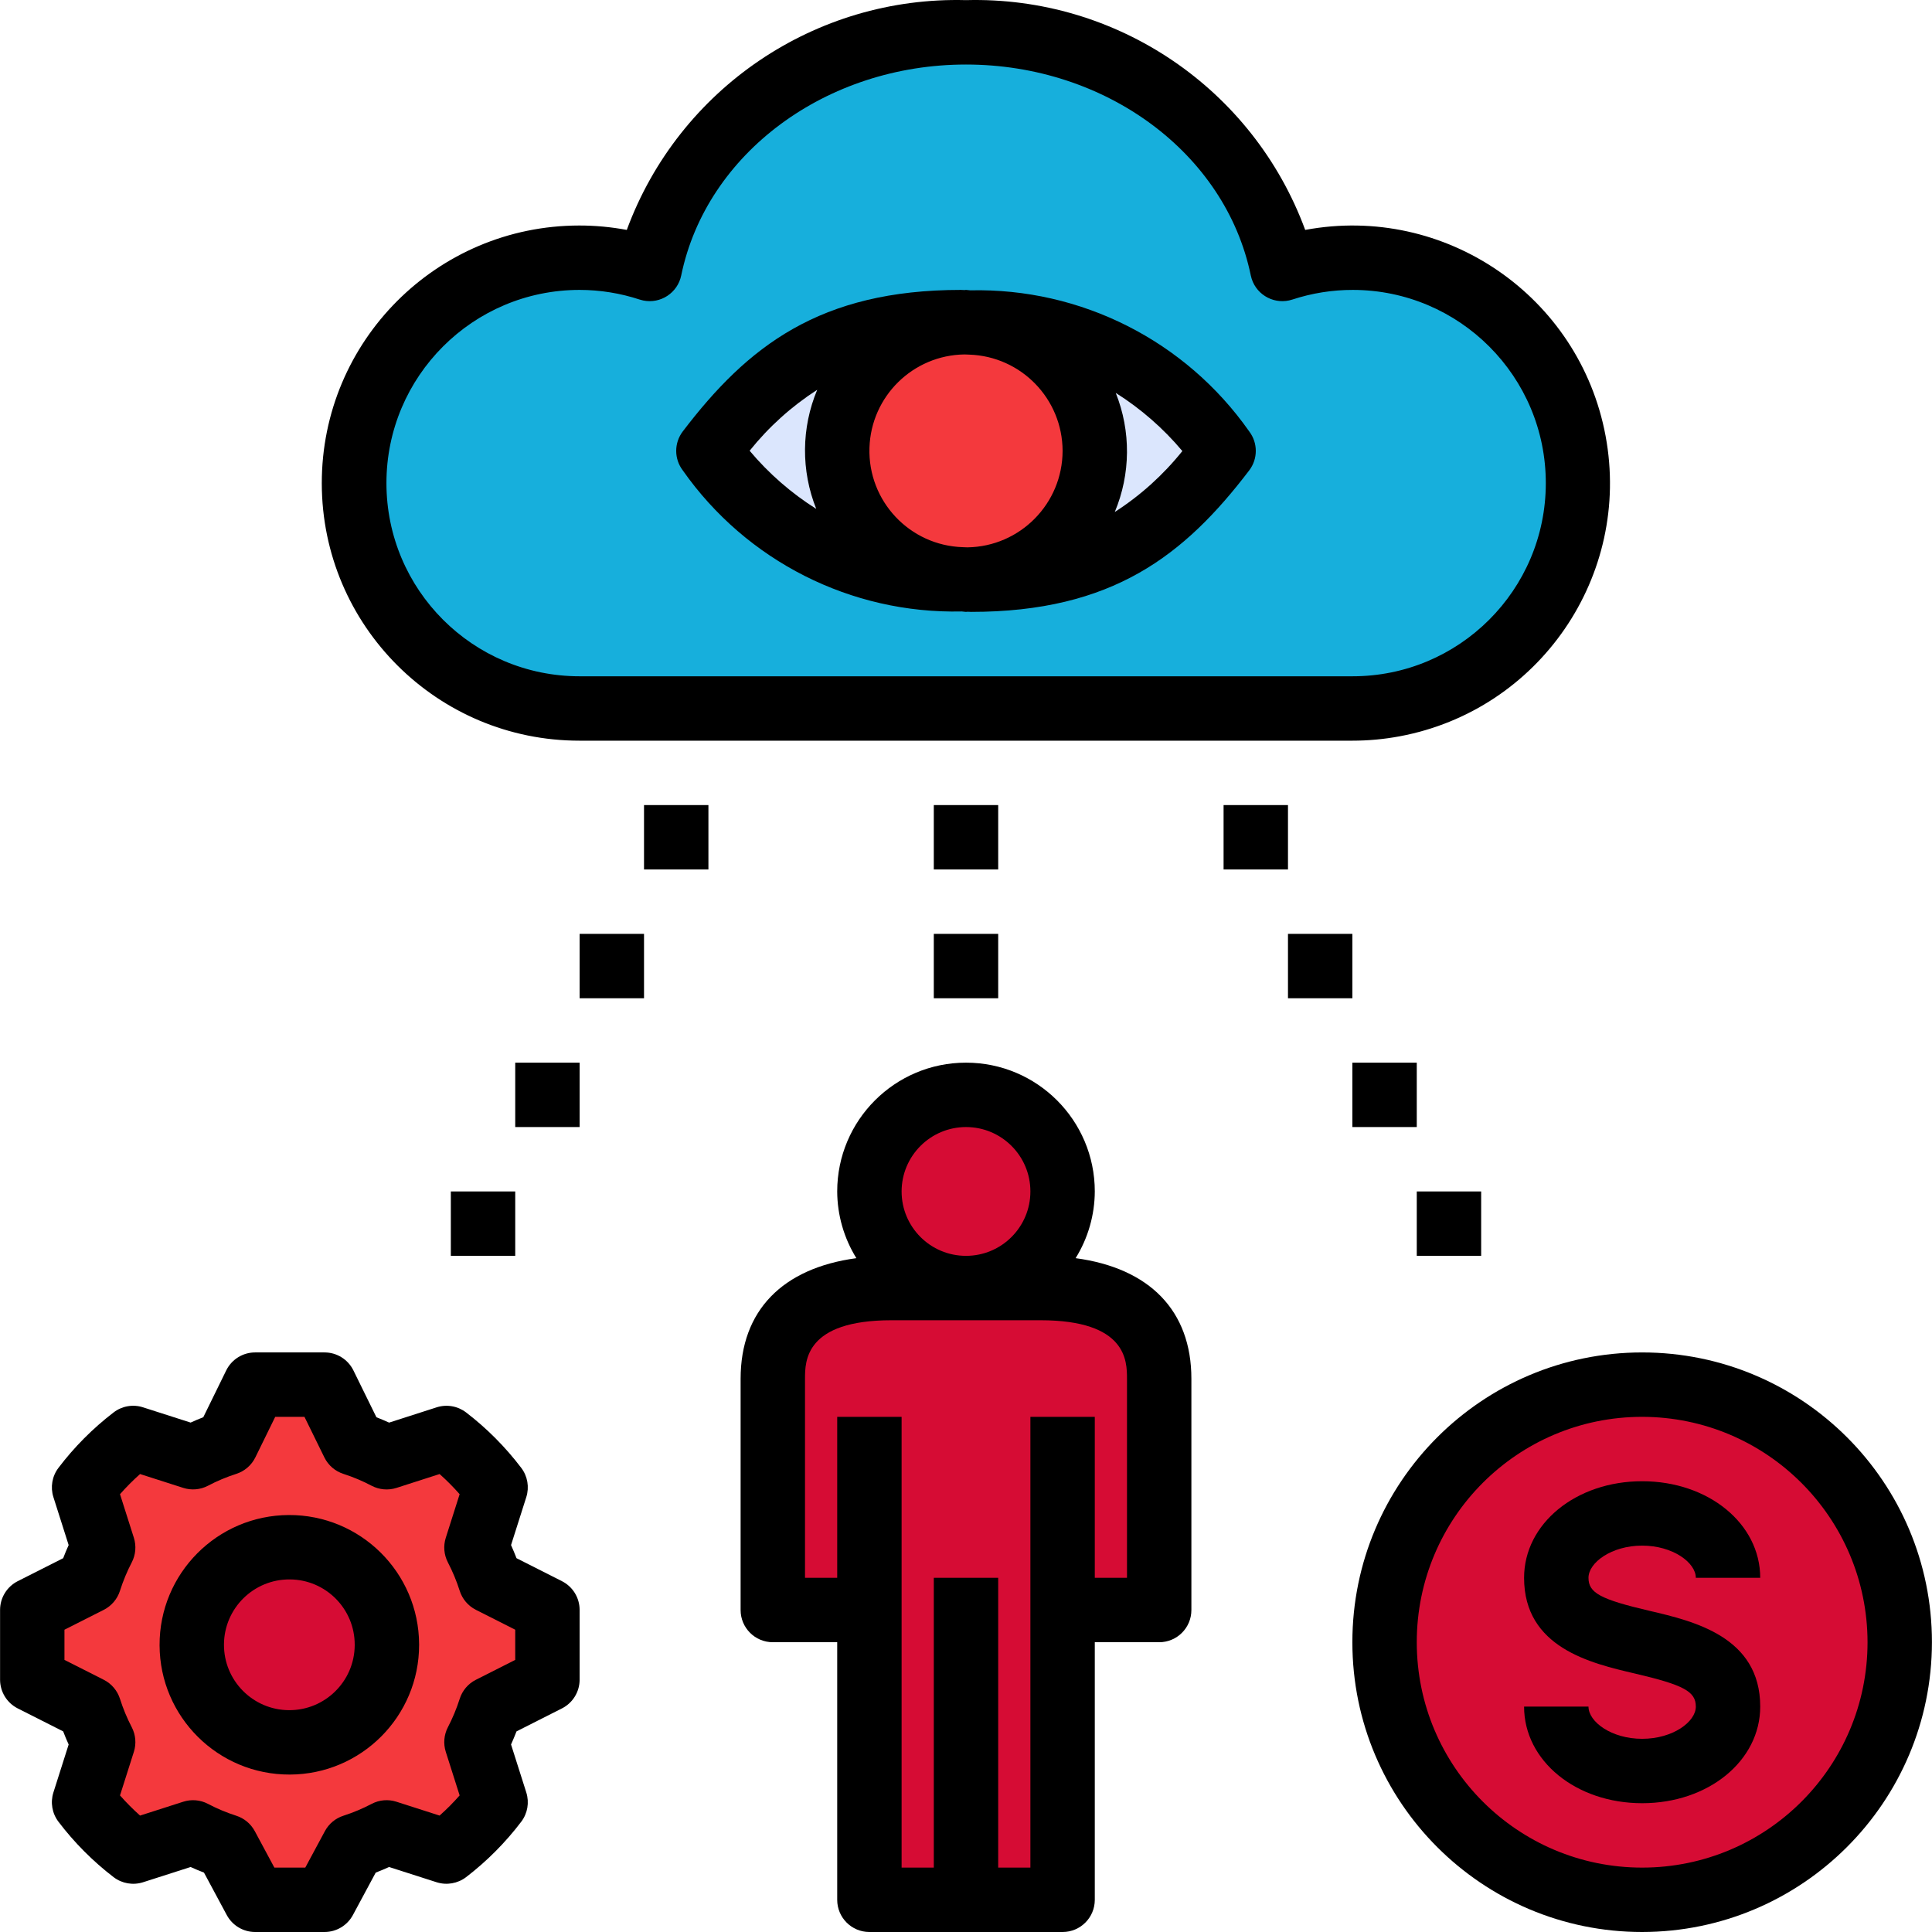 <?xml version="1.0" encoding="iso-8859-1"?>
<!-- Generator: Adobe Illustrator 19.0.0, SVG Export Plug-In . SVG Version: 6.00 Build 0)  -->
<svg version="1.1" id="Capa_1" xmlns="http://www.w3.org/2000/svg" xmlns:xlink="http://www.w3.org/1999/xlink" x="0px" y="0px"
	 viewBox="0 0 480.032 480.032" style="enable-background:new 0 0 480.032 480.032;" xml:space="preserve">
<path style="fill:#F4393D;" d="M135.375,416.61v-17.156l-13.776-7.101c-0.908-2.843-2.06-5.601-3.444-8.245l4.729-14.803
	c-3.486-4.572-7.569-8.655-12.141-12.141l-14.803,4.73c-2.644-1.384-5.402-2.537-8.245-3.444l-7.101-13.776H63.438l-7.101,13.775
	c-2.843,0.908-5.601,2.06-8.245,3.444l-14.803-4.729c-4.572,3.486-8.656,7.569-12.142,12.141l4.73,14.803
	c-1.384,2.644-2.537,5.402-3.444,8.245l-13.776,7.101v17.156l13.775,7.101c0.908,2.843,2.06,5.601,3.444,8.245l-4.729,14.803
	c3.485,4.572,7.569,8.655,12.141,12.141l14.803-4.729c2.644,1.384,5.403,2.537,8.246,3.444l7.101,13.776h17.156l7.101-13.775
	c2.843-0.908,5.601-2.06,8.245-3.444l14.803,4.729c4.572-3.486,8.656-7.569,12.141-12.141l-4.73-14.803
	c1.384-2.644,2.537-5.402,3.444-8.245L135.375,416.61z"/>
<circle style="fill:#d60c34;" cx="408.016" cy="408.032" r="64"/>
<circle style="fill:#d60c34;" cx="72.016" cy="408.032" r="24"/>
<g>
	<circle style="fill:#d60c34;" cx="240.016" cy="296.032" r="24"/>
	<path style="fill:#d60c34;" d="M192.016,342.565v57.466h24v72h48v-72h24v-57.466c0-16.863-13.215-22.534-29.516-22.534h-36.969
		C205.23,320.032,192.016,325.702,192.016,342.565L192.016,342.565z"/>
</g>
<path style="fill:#17AFDC;" d="M336.016,64.032c-5.913,0.004-11.787,0.947-17.404,2.792c-6.9-33.448-39.433-58.792-78.596-58.792
	S168.32,33.376,161.42,66.824c-29.39-9.617-61.012,6.412-70.629,35.803s6.412,61.012,35.803,70.629
	c5.624,1.84,11.504,2.777,17.422,2.776h192c30.928,0,56-25.072,56-56S366.944,64.032,336.016,64.032z"/>
<path style="fill:#DBE6FD;" d="M238.905,80.032c-27.855,0-41.781,12.331-54.889,32c11.586,20.476,33.598,32.809,57.111,32
	c27.855,0,41.781-12.331,54.889-32C284.43,91.556,262.418,79.222,238.905,80.032z"/>
<circle style="fill:#F4393D;" cx="240.016" cy="112.032" r="32"/>
<path d="M72.016,440.914c-17.807,0.069-32.298-14.31-32.368-32.117c-0.069-17.807,14.31-32.298,32.117-32.367
	c17.807-0.069,32.298,14.31,32.368,32.117c0,0.042,0,0.084,0,0.125C104.145,426.435,89.779,440.858,72.016,440.914z M72.016,392.43
	c-8.97-0.069-16.298,7.146-16.368,16.117s7.146,16.298,16.117,16.368c8.97,0.069,16.298-7.146,16.368-16.117
	c0-0.042,0-0.084,0-0.125C88.154,399.742,80.946,392.478,72.016,392.43z"/>
<path d="M80.633,480.032H63.391c-2.945,0.001-5.653-1.617-7.047-4.211l-5.664-10.547c-1.109-0.422-2.219-0.891-3.32-1.391
	l-11.82,3.789c-2.498,0.796-5.227,0.324-7.312-1.266c-5.166-3.959-9.778-8.595-13.711-13.781c-1.572-2.072-2.038-4.779-1.25-7.258
	l3.789-11.922c-0.492-1.078-0.945-2.164-1.359-3.258l-11.297-5.711c-2.688-1.366-4.382-4.125-4.383-7.141v-17.328
	c0.001-3.015,1.695-5.775,4.383-7.141l11.297-5.711c0.414-1.094,0.867-2.18,1.359-3.258l-3.789-11.922
	c-0.788-2.479-0.322-5.185,1.25-7.258c3.933-5.187,8.545-9.822,13.711-13.781c2.08-1.6,4.815-2.074,7.312-1.266l11.82,3.789
	c1.047-0.477,2.102-0.922,3.148-1.328l5.695-11.625c1.345-2.742,4.133-4.478,7.187-4.477h17.242c3.052-0.002,5.838,1.736,7.18,4.477
	l5.711,11.625c1.047,0.414,2.102,0.859,3.156,1.336l11.812-3.797c2.498-0.8,5.229-0.327,7.312,1.266
	c5.165,3.961,9.776,8.596,13.711,13.781c1.571,2.073,2.037,4.779,1.25,7.258l-3.789,11.922c0.484,1.078,0.937,2.172,1.359,3.258
	l11.289,5.711c2.692,1.363,4.39,4.123,4.391,7.141v17.328c-0.001,3.017-1.698,5.778-4.391,7.141l-11.289,5.711
	c-0.422,1.086-0.875,2.18-1.359,3.258l3.789,11.922c0.787,2.479,0.321,5.185-1.25,7.258c-3.935,5.185-8.546,9.82-13.711,13.781
	c-2.088,1.584-4.814,2.056-7.312,1.266l-11.82-3.789c-1.109,0.5-2.219,0.969-3.32,1.391l-5.672,10.547
	C86.284,478.414,83.578,480.031,80.633,480.032z M68.172,464.032h7.68l4.875-9.062c0.983-1.832,2.642-3.209,4.625-3.836
	c2.415-0.781,4.76-1.767,7.008-2.945c1.894-0.992,4.106-1.18,6.141-0.523l10.719,3.438c1.764-1.564,3.428-3.237,4.984-5.008
	l-3.445-10.836c-0.64-2.023-0.452-4.217,0.523-6.102c1.176-2.258,2.156-4.613,2.93-7.039c0.645-2.061,2.096-3.775,4.023-4.75
	l9.781-4.945v-7.5l-9.781-4.945c-1.927-0.975-3.378-2.689-4.023-4.75c-0.773-2.426-1.753-4.781-2.93-7.039
	c-0.976-1.884-1.164-4.079-0.523-6.102l3.445-10.836c-1.555-1.769-3.217-3.441-4.977-5.008l-10.719,3.445
	c-2.037,0.654-4.251,0.465-6.148-0.523c-2.246-1.186-4.591-2.174-7.008-2.953c-2.08-0.659-3.799-2.141-4.758-4.102l-4.945-10.078
	h-7.266l-4.938,10.078c-0.964,1.959-2.685,3.44-4.766,4.102c-2.42,0.776-4.768,1.761-7.016,2.945
	c-1.895,0.988-4.106,1.176-6.141,0.523l-10.719-3.437c-1.762,1.566-3.426,3.239-4.984,5.008l3.445,10.836
	c0.641,2.023,0.453,4.217-0.523,6.102c-1.176,2.264-2.156,4.624-2.93,7.055c-0.651,2.052-2.097,3.758-4.016,4.734l-9.781,4.945v7.5
	l9.781,4.945c1.918,0.977,3.365,2.682,4.016,4.734c0.774,2.431,1.754,4.791,2.93,7.055c0.976,1.884,1.165,4.079,0.523,6.102
	l-3.445,10.836c1.558,1.769,3.222,3.442,4.984,5.008l10.719-3.438c2.034-0.657,4.247-0.468,6.141,0.523
	c2.248,1.184,4.596,2.17,7.016,2.945c1.981,0.63,3.64,2.006,4.625,3.836L68.172,464.032z"/>
<path d="M267.253,312.608c3.09-4.979,4.739-10.717,4.763-16.576c0-17.673-14.327-32-32-32c-17.673,0-32,14.327-32,32
	c0.024,5.86,1.673,11.598,4.763,16.577c-18.394,2.474-28.763,13.07-28.763,29.955v57.469c-0.003,4.416,3.575,7.997,7.991,8
	c0.003,0,0.006,0,0.009,0h16v64c-0.003,4.416,3.575,7.997,7.991,8c0.003,0,0.006,0,0.009,0h48c4.416,0.003,7.997-3.575,8-7.991
	c0-0.003,0-0.006,0-0.009v-64h16c4.416,0.003,7.997-3.575,8-7.991c0-0.003,0-0.006,0-0.009v-57.469
	C296.016,325.678,285.648,315.081,267.253,312.608z M240.016,280.032c8.837,0,16,7.163,16,16s-7.163,16-16,16
	c-8.837,0-16-7.163-16-16C224.027,287.2,231.184,280.043,240.016,280.032z M280.016,392.032h-8v-40h-16v112h-8v-72h-16v72h-8v-112
	h-16v40h-8v-49.469c0-4.352,0-14.531,21.516-14.531H258.5c21.516,0,21.516,10.18,21.516,14.531V392.032z"/>
<path d="M408.016,448.032c-16.453,0-29.336-10.539-29.336-24h16c0,3.773,5.703,8,13.336,8s13.336-4.227,13.336-8
	c0-3.758-2.977-5.375-15.172-8.227c-10.945-2.555-27.5-6.429-27.5-23.773c0-13.461,12.883-24,29.336-24s29.336,10.539,29.336,24h-16
	c0-3.773-5.703-8-13.336-8s-13.336,4.227-13.336,8c0,3.742,2.969,5.352,15.148,8.195c10.961,2.563,27.524,6.438,27.524,23.805
	C437.352,437.493,424.469,448.032,408.016,448.032z"/>
<path d="M408.016,480.032c-39.764,0-72-32.236-72-72s32.236-72,72-72s72,32.236,72,72
	C479.972,447.778,447.762,479.988,408.016,480.032z M408.016,352.032c-30.928,0-56,25.072-56,56s25.072,56,56,56s56-25.072,56-56
	C463.978,377.119,438.928,352.069,408.016,352.032z"/>
<path d="M336.016,184.032h-192c-35.346,0.035-64.028-28.591-64.063-63.937c-0.035-35.346,28.591-64.028,63.937-64.063
	c3.973-0.004,7.939,0.362,11.844,1.094c12.95-35.131,46.853-58.098,84.281-57.094c37.428-1.004,71.332,21.963,84.281,57.094
	c34.745-6.475,68.16,16.443,74.635,51.188c6.475,34.745-16.443,68.16-51.188,74.635C343.877,183.669,339.95,184.032,336.016,184.032
	z M144.016,72.032c-26.51,0-48,21.49-48,48s21.49,48,48,48h192c26.51,0.034,48.027-21.429,48.061-47.939
	s-21.429-48.027-47.939-48.061c-5.11-0.007-10.189,0.803-15.044,2.398c-4.203,1.37-8.72-0.926-10.091-5.128
	c-0.092-0.283-0.169-0.572-0.229-0.864c-6.266-30.367-36.024-52.406-70.758-52.406s-64.492,22.039-70.758,52.406
	c-0.893,4.329-5.127,7.115-9.456,6.221c-0.292-0.06-0.58-0.137-0.864-0.229C154.122,72.846,149.085,72.036,144.016,72.032
	L144.016,72.032z"/>
<path d="M310.383,107.188C294.579,84.66,268.571,71.51,241.06,72.137c-0.355-0.009-0.686-0.105-1.044-0.105
	c-0.135,0-0.259,0.039-0.394,0.04c-0.299-0.002-0.57-0.04-0.872-0.04c-35.125,0-53.023,14.055-69.102,35.156
	c-2.18,2.861-2.18,6.826,0,9.688c15.803,22.527,41.81,35.677,69.321,35.05c0.356,0.009,0.688,0.106,1.046,0.106
	c0.135,0,0.26-0.039,0.395-0.04c0.299,0.002,0.57,0.04,0.871,0.04c35.125,0,53.023-14.055,69.102-35.156
	C312.563,114.014,312.563,110.049,310.383,107.188L310.383,107.188z M264.016,112.032c-0.021,13.104-10.547,23.77-23.65,23.965
	c-0.39-0.003-0.748-0.037-1.134-0.044c-13.221-0.405-23.61-11.451-23.204-24.672c0.393-12.819,10.814-23.053,23.638-23.214
	c0.39,0.003,0.748,0.037,1.134,0.044C253.72,88.525,263.988,99.105,264.016,112.032L264.016,112.032z M186.258,111.993
	c4.742-5.921,10.412-11.034,16.79-15.14c-3.958,9.449-4.044,20.075-0.24,29.587C196.576,122.51,190.993,117.637,186.258,111.993z
	 M276.984,127.211c3.958-9.449,4.044-20.075,0.24-29.587c6.232,3.929,11.815,8.803,16.55,14.447
	C289.032,117.992,283.362,123.105,276.984,127.211L276.984,127.211z"/>
<path d="M232.016,200.032h16v16h-16V200.032z"/>
<path d="M160.016,200.032h16v16h-16V200.032z"/>
<path d="M144.016,232.032h16v16h-16V232.032z"/>
<path d="M128.016,264.032h16v16h-16V264.032z"/>
<path d="M112.016,296.032h16v16h-16V296.032z"/>
<path d="M232.016,232.032h16v16h-16V232.032z"/>
<path d="M304.016,200.032h16v16h-16V200.032z"/>
<path d="M320.016,232.032h16v16h-16V232.032z"/>
<path d="M336.016,264.032h16v16h-16V264.032z"/>
<path d="M352.016,296.032h16v16h-16V296.032z"/>
<g>
</g>
<g>
</g>
<g>
</g>
<g>
</g>
<g>
</g>
<g>
</g>
<g>
</g>
<g>
</g>
<g>
</g>
<g>
</g>
<g>
</g>
<g>
</g>
<g>
</g>
<g>
</g>
<g>
</g>
</svg>
